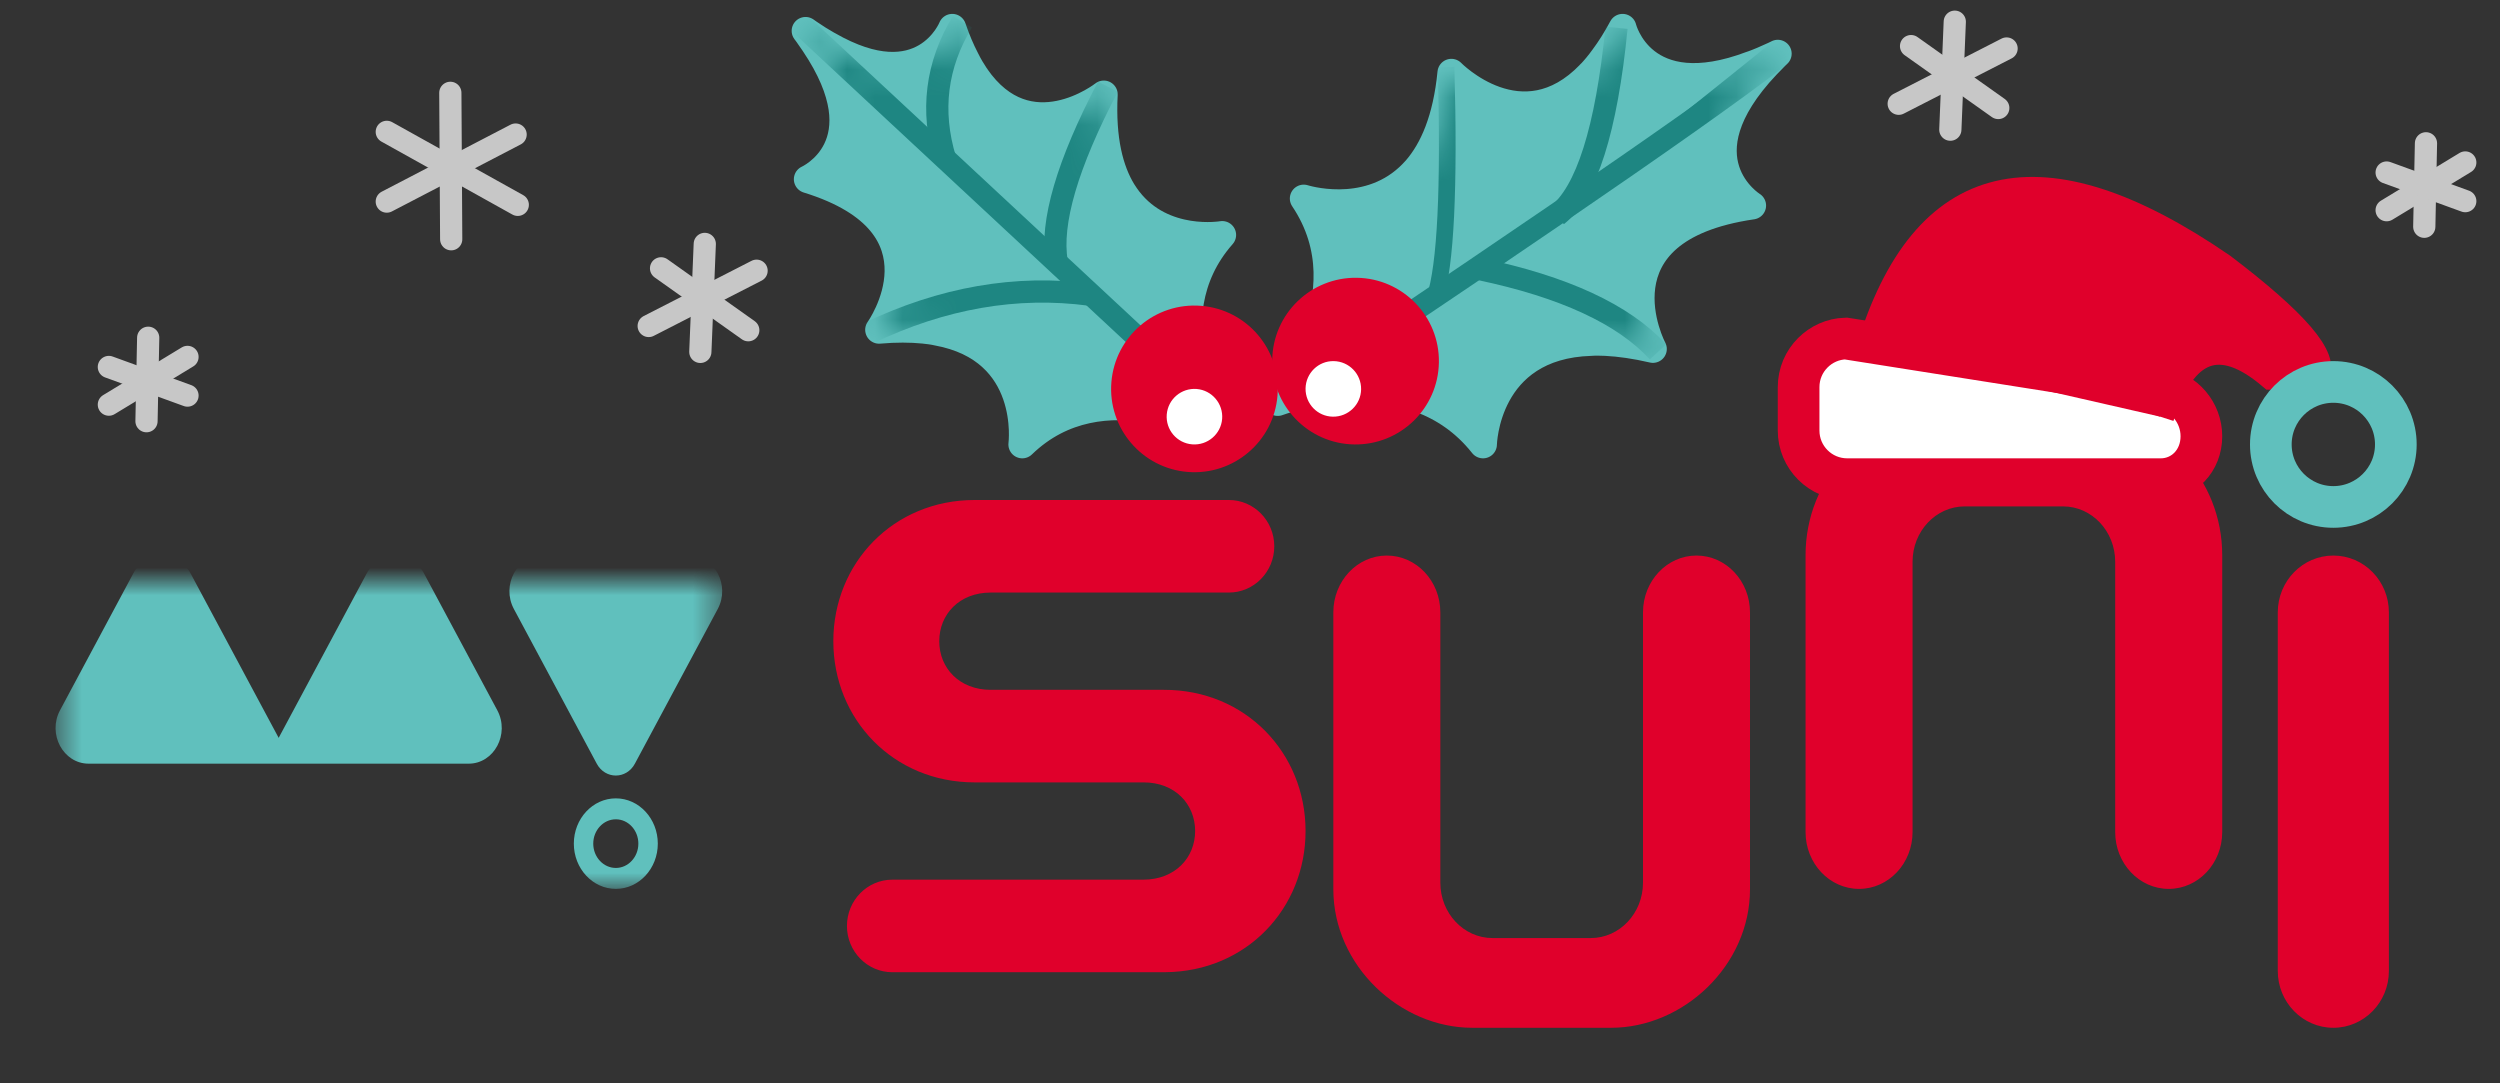 <?xml version="1.0" encoding="UTF-8"?>
<svg width="90px" height="39px" viewBox="0 0 90 39" version="1.1" xmlns="http://www.w3.org/2000/svg" xmlns:xlink="http://www.w3.org/1999/xlink">
    <rect x="0" y="0" width="90" height="39" fill="#333333" stroke="none"/>
    <title>btn / GNB / Logo_Christmas</title>
    <defs>
        <polygon id="path-1" points="0.552 -0.931 24.552 -0.931 24.552 11.069 0.552 11.069"></polygon>
        <path d="M14.829,14.572 C14.829,14.572 10.708,12.184 7.802,15 C7.802,15 8.252,11.58 4.734,10.942 C4.583,10.907 4.423,10.889 4.251,10.87 C3.783,10.824 3.254,10.819 2.647,10.873 C2.647,10.873 5.366,7.083 0.079,5.452 C0.079,5.452 2.797,4.242 0.314,0.556 C0.249,0.458 0.181,0.359 0.104,0.253 L0.098,0.246 C0.068,0.197 0.036,0.16 0,0.111 C0.04,0.136 0.08,0.168 0.113,0.191 C0.351,0.354 0.585,0.502 0.804,0.624 L0.81,0.625 C4.249,2.607 5.282,0 5.282,0 C5.43,0.433 5.588,0.803 5.759,1.132 C5.873,1.364 5.994,1.564 6.116,1.747 C6.123,1.748 6.123,1.748 6.121,1.754 C8.033,4.534 10.737,2.4 10.737,2.4 C10.653,4.027 10.945,5.138 11.407,5.894 C11.478,6.006 11.549,6.111 11.623,6.205 C12.881,7.826 15,7.458 15,7.458 C12.319,10.491 14.829,14.572 14.829,14.572" id="path-3"></path>
        <path d="M0,13.473 C0,13.473 4.747,11.661 7.389,15 C7.389,15 7.448,11.421 11.281,11.311 C11.446,11.298 11.618,11.305 11.804,11.311 C12.307,11.337 12.87,11.415 13.505,11.563 C13.505,11.563 11.214,7.254 17.079,6.4 C17.079,6.4 14.386,4.736 17.597,1.339 C17.683,1.249 17.769,1.158 17.868,1.061 L17.875,1.055 C17.915,1.01 17.954,0.977 18,0.932 C17.954,0.951 17.907,0.977 17.868,0.997 C17.59,1.126 17.319,1.243 17.067,1.333 L17.06,1.333 C13.101,2.834 12.413,0 12.413,0 C12.188,0.421 11.962,0.776 11.73,1.087 C11.572,1.307 11.413,1.495 11.255,1.663 C11.247,1.663 11.247,1.663 11.247,1.669 C8.785,4.226 6.249,1.618 6.249,1.618 C6.084,3.3 5.601,4.394 4.992,5.099 C4.899,5.203 4.806,5.3 4.714,5.384 C3.124,6.853 0.934,6.147 0.934,6.147 C3.303,9.674 0,13.473 0,13.473" id="path-5"></path>
    </defs>
    <g id="btn-/-GNB-/-Logo_Christmas" stroke="none" stroke-width="1" fill="none" fill-rule="evenodd">
        <g id="logo_gnb">
            <path d="M84,20 C82.896,20 82,20.916 82,22.046 L82,34.954 C82,36.084 82.896,37 84,37 C85.105,37 86,36.084 86,34.954 L86,22.046 C86,20.916 85.105,20 84,20 M75.303,15 L69.697,15 C67.103,15 65,17.234 65,19.989 L65,29.954 C65,31.084 65.862,32 66.926,32 C67.99,32 68.852,31.084 68.852,29.954 L68.852,20.225 C68.852,19.123 69.693,18.23 70.731,18.23 L74.269,18.23 C75.307,18.23 76.147,19.123 76.147,20.225 L76.147,29.954 C76.147,31.084 77.01,32 78.074,32 C79.138,32 80,31.084 80,29.954 L80,19.989 C80,17.234 77.897,15 75.303,15 M59.148,22.046 L59.148,31.775 C59.148,32.877 58.306,33.77 57.269,33.77 L53.731,33.77 C52.693,33.77 51.852,32.877 51.852,31.775 L51.852,22.046 C51.852,20.916 50.99,20 49.926,20 C48.862,20 48,20.916 48,22.046 L48,32.011 C48,34.766 50.406,37 53,37 L58,37 C60.594,37 63,34.766 63,32.011 L63,22.046 C63,20.916 62.138,20 61.074,20 C60.01,20 59.148,20.916 59.148,22.046 Z M41.9,24.834 L35.666,24.834 L35.666,24.834 C34.537,24.834 33.813,24.05 33.813,23.083 C33.813,22.116 34.537,21.332 35.666,21.332 L44.239,21.332 C45.142,21.332 45.874,20.586 45.874,19.666 C45.874,18.746 45.142,18 44.239,18 L35.09,18 C32.154,18 30,20.276 30,23.083 C30,25.891 32.154,28.166 35.09,28.166 L41.168,28.166 C42.297,28.164 43.023,28.946 43.025,29.914 C43.027,30.88 42.297,31.665 41.168,31.668 L32.124,31.668 C31.222,31.668 30.49,32.414 30.49,33.334 C30.49,34.254 31.222,35 32.124,35 L41.944,35 L41.944,34.999 C44.868,34.979 47.006,32.707 47,29.907 C46.995,27.1 44.835,24.828 41.9,24.834" id="suni" fill="#E0002B"></path>
            <g id="my" transform="translate(1.448, 20.931)">
                <mask id="mask-2" fill="white">
                    <use xlink:href="#path-1"></use>
                </mask>
                <g id="Clip-4"></g>
                <path d="M20.722,10.315 C20.274,10.315 19.909,9.922 19.909,9.44 C19.909,8.957 20.274,8.564 20.722,8.564 C21.169,8.564 21.533,8.957 21.533,9.44 C21.533,9.922 21.169,10.315 20.722,10.315 L20.722,10.315 Z M20.722,7.81 C19.888,7.81 19.21,8.541 19.21,9.44 C19.21,10.338 19.888,11.069 20.722,11.069 C21.555,11.069 22.233,10.338 22.233,9.44 C22.233,8.541 21.555,7.81 20.722,7.81 L20.722,7.81 Z M23.36,-0.931 L18.082,-0.931 C17.167,-0.931 16.594,0.138 17.052,0.993 L20.035,6.561 C20.34,7.131 21.103,7.131 21.408,6.561 L24.391,0.993 C24.848,0.138 24.276,-0.931 23.36,-0.931 L23.36,-0.931 Z M13.815,-0.289 C13.357,-1.144 12.213,-1.144 11.755,-0.289 L8.584,5.632 L5.412,-0.29 C4.954,-1.144 3.81,-1.144 3.352,-0.29 L0.713,4.638 C0.255,5.493 0.827,6.561 1.743,6.561 L15.424,6.561 C16.34,6.561 16.912,5.492 16.454,4.638 L13.815,-0.289 Z" id="Fill-3" fill="#60C0BD" mask="url(#mask-2)"></path>
            </g>
        </g>
        <g id="deco" transform="translate(29, 1)">
            <g id="Group-2">
                <mask id="mask-4" fill="white">
                    <use xlink:href="#path-3"></use>
                </mask>
                <use id="Mask" stroke="#60C0BD" fill="#60C0BD" stroke-linecap="round" stroke-linejoin="round" xlink:href="#path-3"></use>
                <g mask="url(#mask-4)" stroke="#1E8682" stroke-width="0.8">
                    <g transform="translate(-0.277, -0.219)">
                        <line x1="0" y1="0" x2="13.277" y2="12.354" id="Path-6"></line>
                        <path d="M10.52,9.828 C7.871,9.475 5.208,9.939 2.53,11.219" id="Path-7"></path>
                        <path d="M11.161,2.342 C9.697,5.139 9.083,7.24 9.319,8.647" id="Path-9"></path>
                        <path d="M5.925,0 C4.981,1.556 4.775,3.211 5.306,4.964" id="Path-8"></path>
                    </g>
                </g>
            </g>
            <g id="Group" transform="translate(17, 0)">
                <mask id="mask-6" fill="white">
                    <use xlink:href="#path-5"></use>
                </mask>
                <use id="Mask" stroke="#60C0BD" fill="#60C0BD" stroke-linecap="round" stroke-linejoin="round" xlink:href="#path-5"></use>
                <g mask="url(#mask-6)">
                    <g transform="translate(2.125, -1)">
                        <path d="M0.183,12.692 C0.206,12.692 0.234,12.692 0.263,12.678 C1.862,11.909 3.411,11.03 4.909,10.065 C4.923,10.058 4.937,10.05 4.945,10.043 C5.263,9.848 5.575,9.637 5.886,9.427 C6.009,9.354 6.125,9.274 6.24,9.187 C9.084,7.264 11.784,5.102 14.432,2.975 C15.503,2.119 16.603,1.233 17.696,0.384 C17.775,0.319 17.848,0.261 17.927,0.203 C17.963,0.167 17.992,0.116 17.992,0.072 L18,0.065 C18,0.043 17.992,0.022 17.992,0 C17.688,0.145 17.392,0.276 17.117,0.377 L17.11,0.377 C16.133,1.146 15.155,1.923 14.208,2.692 C12.681,3.919 11.132,5.16 9.555,6.35 C9.366,6.502 9.178,6.64 8.99,6.778 C7.673,7.765 6.334,8.716 4.959,9.601 C4.851,9.673 4.742,9.746 4.633,9.811 C3.165,10.74 1.66,11.604 0.104,12.351 C0.017,12.395 -0.026,12.504 0.017,12.591 C0.052,12.656 0.118,12.692 0.183,12.692 Z" id="Fill-14" stroke="none" fill="#1E8682" fill-rule="evenodd"></path>
                        <path d="M1.359,12.145 C11.167,5.556 16.423,1.842 17.127,1" id="Path-10" stroke="#1E8682" stroke-width="0.8" fill="none"></path>
                        <path d="M3.933,2.418 C4.055,6.772 3.919,9.549 3.526,10.75" id="Path-11" stroke="#1E8682" stroke-width="0.6" fill="none"></path>
                        <path d="M10.07,1 C9.704,4.673 8.99,6.925 7.927,7.755" id="Path-12" stroke="#1E8682" stroke-width="0.8" fill="none"></path>
                        <path d="M5.136,9.687 C8.181,10.324 10.323,11.318 11.564,12.667" id="Path-13" stroke="#1E8682" stroke-width="0.8" fill="none"></path>
                    </g>
                </g>
            </g>
            <path d="M19.849,9 C18.192,8.974 16.826,10.296 16.8,11.952 C16.774,13.608 18.096,14.972 19.751,15 C21.408,15.026 22.773,13.705 22.8,12.048 C22.827,10.391 21.505,9.027 19.849,9" id="Fill-22" fill="#E0002B"></path>
            <path d="M19.014,12 C18.462,11.99 18.009,12.433 18,12.985 C17.992,13.536 18.43,13.992 18.981,14 C19.535,14.009 19.991,13.569 20,13.016 C20.008,12.464 19.567,12.009 19.014,12" id="Fill-24" fill="#FFFFFF"></path>
            <path d="M14.243,10.01 C12.592,9.875 11.144,11.106 11.01,12.757 C10.876,14.41 12.108,15.856 13.757,15.99 C15.41,16.123 16.857,14.894 16.99,13.241 C17.124,11.59 15.894,10.143 14.243,10.01" id="Fill-26" fill="#E0002B"></path>
            <path d="M14.08,13.003 C13.528,12.961 13.048,13.37 13.003,13.919 C12.959,14.471 13.367,14.953 13.919,14.997 C14.469,15.041 14.952,14.631 14.997,14.082 C15.041,13.531 14.63,13.049 14.08,13.003" id="Fill-28" fill="#FFFFFF"></path>
        </g>
        <g id="hat" transform="translate(64, 6.869)">
            <path d="M2.446,5.317 L13.778,7.109 C14.202,7.178 14.57,7.395 14.832,7.702 C15.094,8.01 15.25,8.407 15.25,8.837 C15.25,9.276 15.09,9.665 14.821,9.944 C14.557,10.217 14.192,10.381 13.788,10.381 L13.788,10.381 L2.5,10.381 C2.017,10.381 1.579,10.186 1.263,9.869 C0.946,9.552 0.75,9.115 0.75,8.631 L0.75,8.631 L0.75,7.066 C0.75,6.583 0.946,6.145 1.263,5.829 C1.567,5.524 1.984,5.331 2.446,5.317 L2.446,5.317 Z" id="Rectangle" stroke="#E0002B" stroke-width="1.5" fill="#FFFFFF"></path>
            <path d="M3.309,5.743 C5.264,-0.733 9.494,-1.732 16,2.747 C18.632,4.745 19.748,6.048 19.348,6.658 L17.772,6.658 C15.924,5.089 14.589,5.58 13.768,8.131" id="Path-5" stroke="#E0002B" fill="#E0002B"></path>
            <circle id="Oval" stroke="#60C0BD" stroke-width="1.5" cx="20" cy="9.131" r="2.25"></circle>
        </g>
        <g id="Group-7" transform="translate(13.924, 0.781)" stroke="#C7C7C7" stroke-linecap="round" stroke-width="0.8">
            <g id="snow" transform="translate(54.429, 0)">
                <line x1="2.019" y1="0" x2="1.859" y2="3.887" id="Path-2"></line>
                <line x1="0.445" y1="0.879" x2="3.585" y2="3.107" id="Path-3"></line>
                <line x1="0" y1="2.954" x2="3.884" y2="0.965" id="Path-4"></line>
            </g>
            <g id="snow" transform="translate(9.429, 8)">
                <line x1="2.019" y1="0" x2="1.859" y2="3.887" id="Path-2"></line>
                <line x1="0.445" y1="0.879" x2="3.585" y2="3.107" id="Path-3"></line>
                <line x1="0" y1="2.954" x2="3.884" y2="0.965" id="Path-4"></line>
            </g>
            <g id="snow" transform="translate(0, 2.561)">
                <line x1="2.288" y1="0" x2="2.319" y2="5.271" id="Path-2"></line>
                <line x1="0" y1="1.405" x2="4.716" y2="4.032" id="Path-3"></line>
                <line x1="0" y1="3.915" x2="4.638" y2="1.502" id="Path-4"></line>
            </g>
        </g>
        <g id="snow" transform="translate(85.919, 5.159)" stroke="#C7C7C7" stroke-linecap="round" stroke-width="0.8">
            <line x1="1.416" y1="0" x2="1.355" y2="3.004" id="Path-2"></line>
            <line x1="0" y1="2.408" x2="2.831" y2="0.69" id="Path-3"></line>
            <line x1="0" y1="1.052" x2="2.831" y2="2.082" id="Path-4"></line>
        </g>
        <g id="snow" transform="translate(3.919, 12.159)" stroke="#C7C7C7" stroke-linecap="round" stroke-width="0.8">
            <line x1="1.416" y1="0" x2="1.355" y2="3.004" id="Path-2"></line>
            <line x1="0" y1="2.408" x2="2.831" y2="0.69" id="Path-3"></line>
            <line x1="0" y1="1.052" x2="2.831" y2="2.082" id="Path-4"></line>
        </g>
    </g>
</svg>